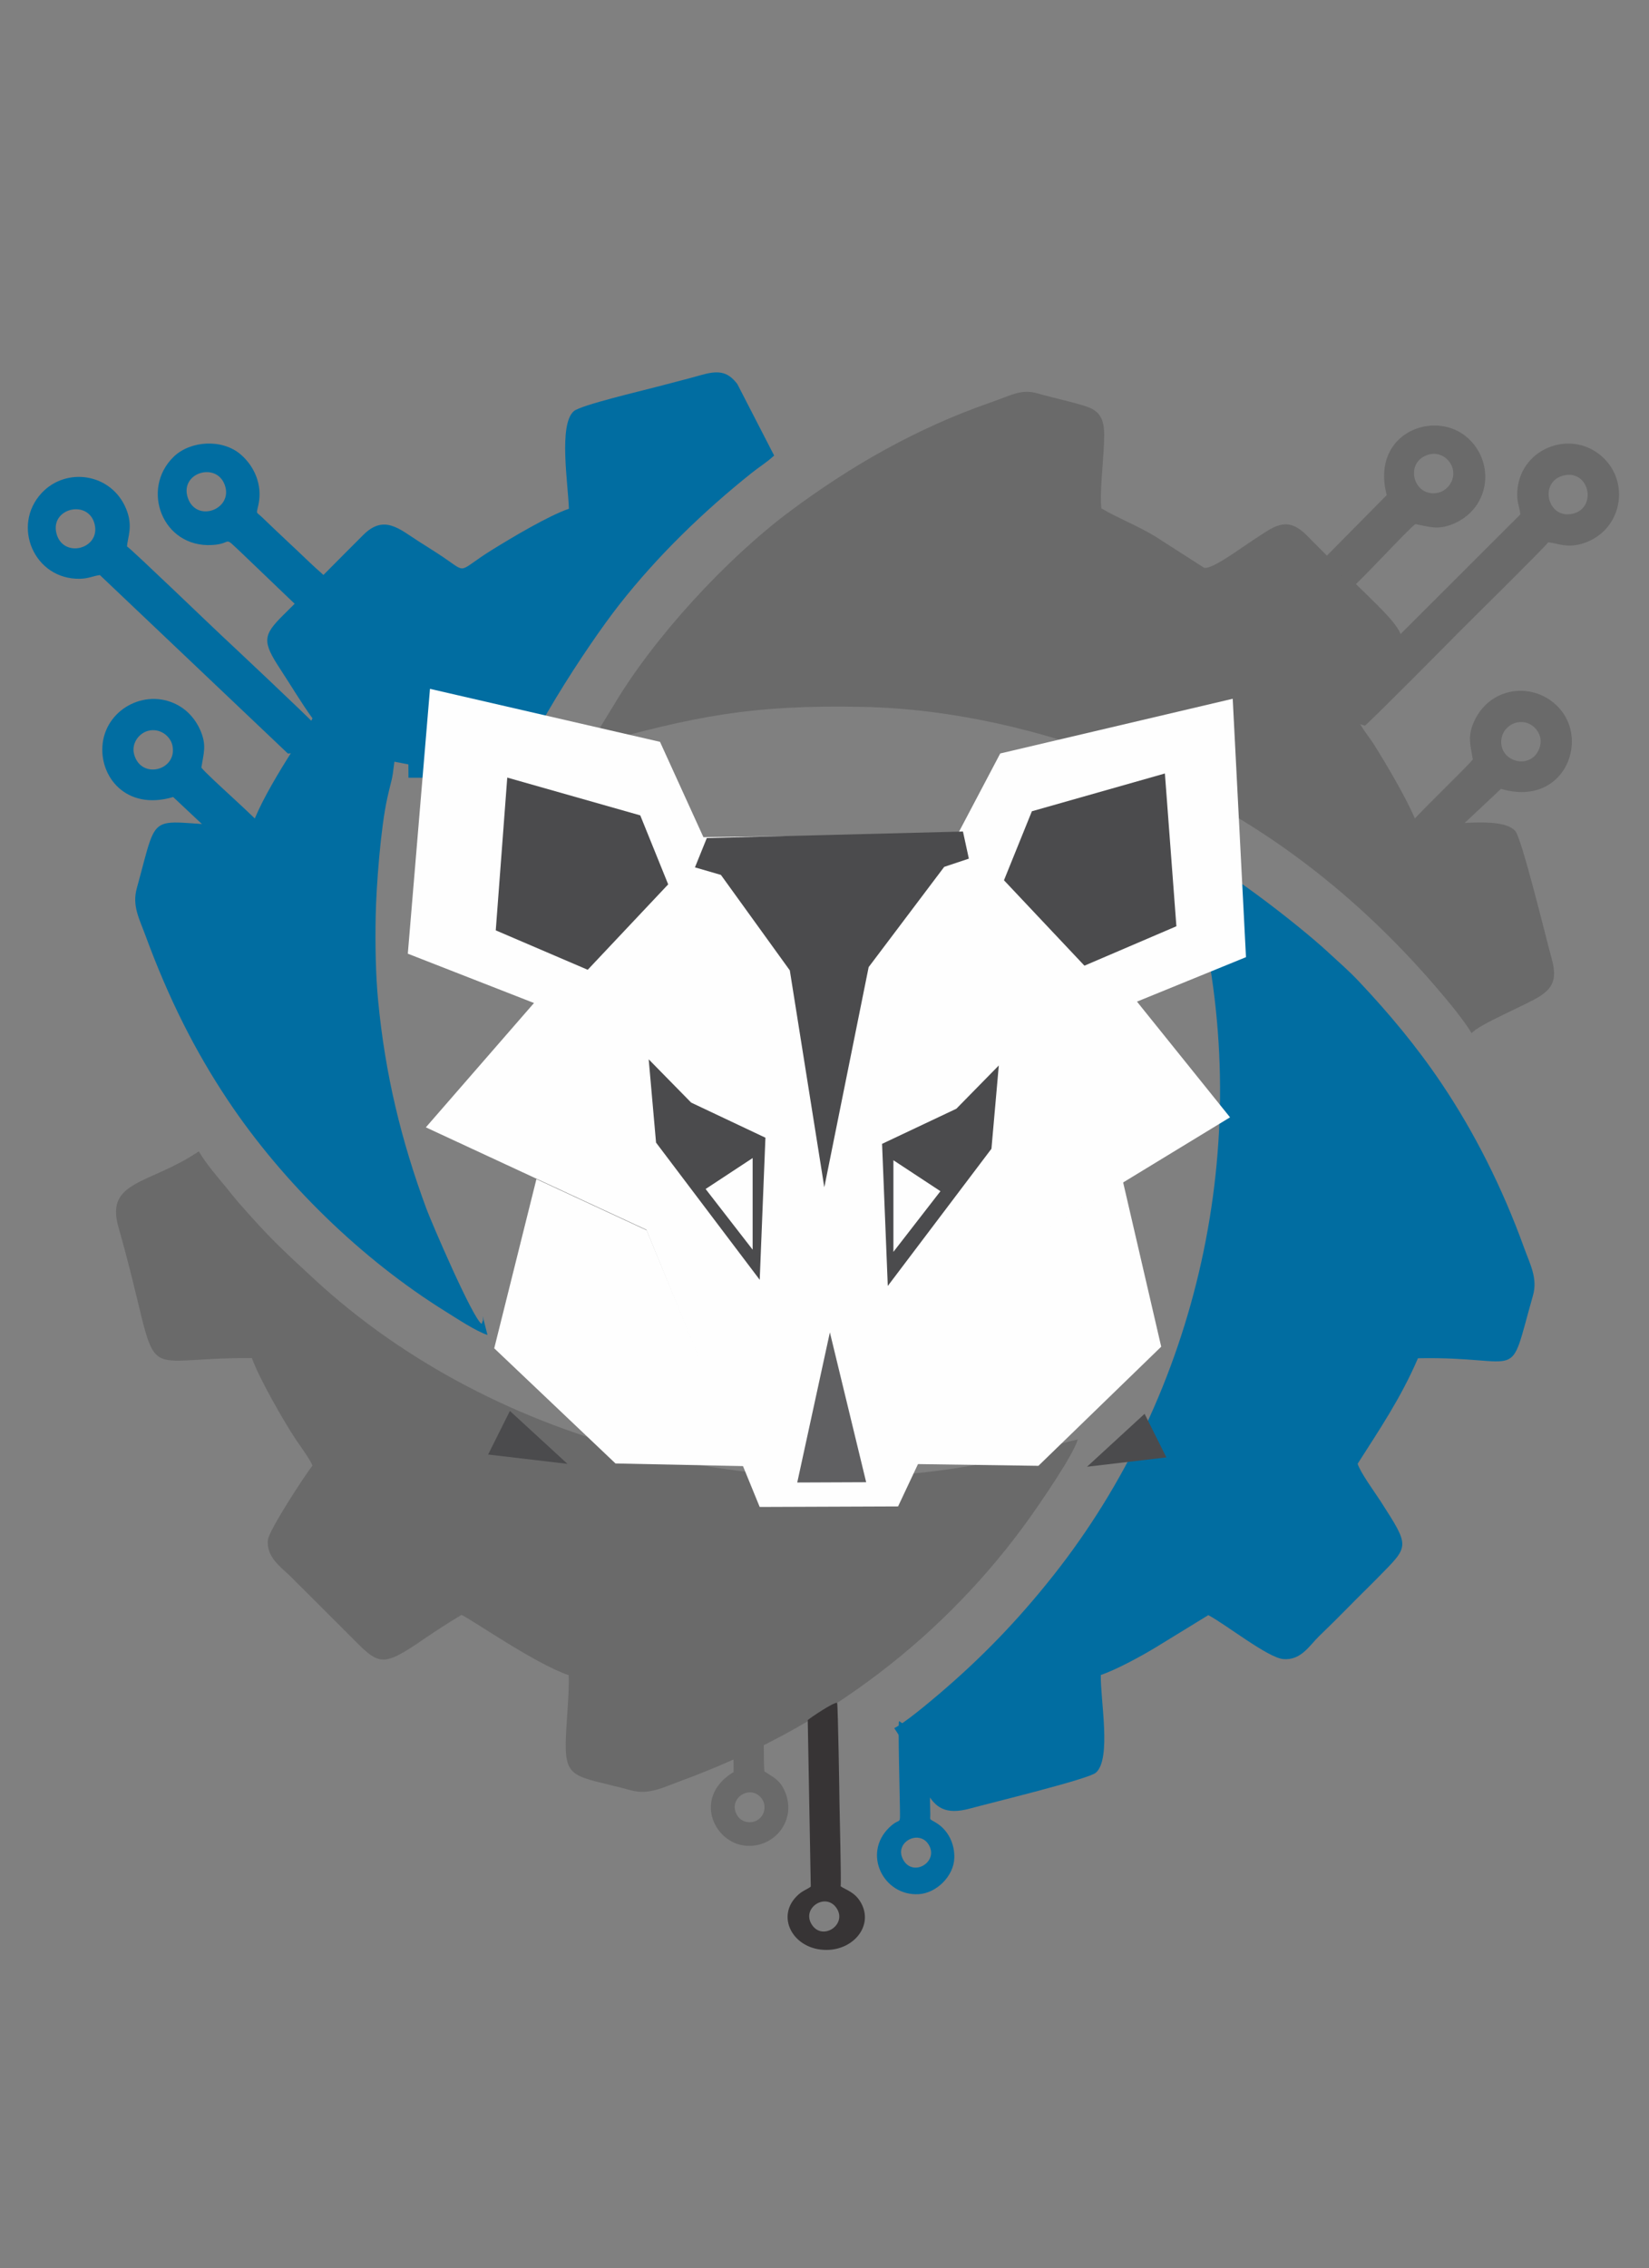 <svg xmlns="http://www.w3.org/2000/svg" xml:space="preserve" width="239.889mm" height="329.847mm" version="1.1" style="shape-rendering: geometricprecision; text-rendering: geometricprecision; fill-rule: evenodd; clip-rule: evenodd;" viewBox="0 0 23988.88 32984.72" xmlns:xlink="http://www.w3.org/1999/xlink" xmlns:xodm="http://www.corel.com/coreldraw/odm/2003" class="">
 <rect x="0" y="0" width="23988.88" height="32984.72" fill="#808080" stroke="none"/>
 <defs>
  <style type="text/css">
   
    .str1 {stroke:#606062;stroke-width:700;stroke-miterlimit:22.926}
    .str2 {stroke:#606062;stroke-width:7.62;stroke-miterlimit:22.926}
    .str0 {stroke:#FEFEFE;stroke-width:7.62;stroke-miterlimit:22.926}
    .fil1 {fill:#016DA1}
    .fil5 {fill:#373435}
    .fil3 {fill:#4B4B4D}
    .fil4 {fill:#606062}
    .fil0 {fill:#6A6A6A}
    .fil2 {fill:#FEFEFE}
   
  </style>
 </defs>
 <g id="Capa_x0020_1">
  <path class="fil0 str0 lYZKLWZx_0" d="M3664.84 19748.44c95.96,277.8 464.09,923.69 641.98,1188.63 62.37,92.94 202.63,282.42 238.5,373.57 -138.39,184.07 -627.76,935.65 -647.1,1078.81 -33.46,248.06 202.56,412.34 317.85,523.68l868.99 867.47c427.29,429.92 452.75,485.09 1078.14,55.9 168.7,-115.76 364.87,-242.58 549,-352.83 102.48,32.99 1063.85,708.74 1561.22,875.99 7.15,266.01 -25.42,573.69 -38.84,845.16 -34.25,694.27 93.2,599.31 946.36,829.49 254.29,68.62 463.59,-41.61 690.51,-124.7 1117.76,-409.38 2045.54,-916.04 2914.47,-1577.12 847.13,-644.45 1591.28,-1415.14 2197.93,-2267.1 132.52,-186.09 631.8,-905.41 694.8,-1133.33 -236.37,49.16 -520.63,151.48 -769.8,214.47 -3636.29,919.47 -7698.41,-112.8 -10330.89,-2539.74 -498.16,-459.25 -660.3,-610.53 -1098.22,-1109.22 -70.66,-80.46 -137.63,-168.15 -201.66,-245.15 -131.7,-158.4 -282.83,-334.23 -385.73,-510 -716.37,483.24 -1362.96,420.92 -1170.51,1097.96 686.77,2415.9 127.1,1893.24 1943,1908.06z"></path>
  <path class="fil1 str0 lYZKLWZx_1" d="M13009.23 25130.19c498.71,728.82 392.32,1360.71 1098.9,1169.14 325.2,-88.13 1728.66,-428.75 1834.49,-522.01 230.14,-202.94 63.2,-1060.85 71.63,-1420.65 232.45,-79.23 598.34,-279.26 805.17,-405.25l758.47 -464.88c256.5,135.48 868.16,620.58 1091.06,639.12 260.1,21.66 381.56,-199.56 521.72,-334.34 126.46,-121.6 308.56,-301.27 436.3,-432.09 141.9,-145.33 289.2,-286.85 421.7,-422.07 455.08,-464.44 468.7,-431.53 35.64,-1106.7 -78.6,-122.56 -295.43,-417.12 -333.96,-545.28 310.77,-488.37 626.68,-950.5 877.49,-1534.1 1578.67,-30.33 1298.2,404.61 1672.92,-911.94 71.27,-250.37 -41.37,-452.51 -126.13,-686.94 -319.9,-884.87 -727.41,-1688.69 -1202.13,-2394.68 -365.7,-543.84 -764.26,-1018.86 -1199,-1480.81 -158.63,-168.56 -292.1,-280.22 -458.4,-434.96 -394.91,-367.42 -1644.44,-1350.33 -2117.09,-1496.13l242.32 890.08c811.72,3388.05 -6.91,7014.89 -2124.22,9683.23 -510.49,643.38 -1029.67,1182.06 -1656.83,1715.91 -140.53,119.64 -492.6,415.86 -650.05,495.35z"></path>
  <path class="fil0 str0 lYZKLWZx_2" d="M8604.87 10833.09c1492.12,-414.05 2309.56,-586.48 3937.25,-554.16 1347.96,26.72 2637.43,354.3 3752.15,777.86 1852.28,703.77 3384.71,1880.32 4617.93,3321.86 144.06,168.42 383.72,454.01 496.5,646.42 94.13,-125.67 814.33,-419.08 1001.09,-543.52 195.26,-130.12 239.44,-265.31 161.74,-547.59 -93.96,-341.26 -432.15,-1741.78 -529.37,-1851.51 -204.3,-230.6 -1056.74,-64.43 -1419.25,-72.96 -90.59,-283.45 -451.34,-891.08 -630.54,-1176.23 -71.51,-113.8 -204.78,-268.01 -242.02,-388.99 846.31,-1469.08 1108.64,-780.09 -734.37,-2653.81 -304.85,-309.91 -491.98,-125.52 -796.71,70.29 -163.66,105.13 -611.47,440.36 -706.96,392.8l-711.2 -456.14c-251.52,-152.63 -529.36,-258.43 -778.75,-404.44 -24.95,-203.25 20.96,-617.94 32.92,-844.9 17.2,-326.34 33.08,-543.93 -248,-636.13 -227.14,-74.49 -470.86,-121.31 -703.23,-188.67 -246.18,-71.32 -361.74,13.74 -701.33,131.94 -1068.55,371.88 -2022.37,917.21 -2910.76,1579.4 -931.82,694.5 -1990.39,1849.75 -2563.89,2820.73 -81.18,137.48 -275.1,426.67 -323.2,577.75z"></path>
  <path class="fil1 str0 lYZKLWZx_3" d="M7022.08 19137.8c9.08,83.56 5.7,47.67 -15.51,113.68 -132.46,-81.69 -737.83,-1496.71 -803.58,-1674.68 -365.44,-989.18 -599.19,-1948.12 -702.22,-3027.33 -35.71,-373.96 -43.84,-816.36 -35.45,-1228.06 9.12,-447.71 73.34,-1286.31 168.3,-1713.42 70.34,-316.53 66.36,-221.19 103.92,-531.89l203.55 39.35 1.2 194 947.43 0.79c127.31,9.17 94.72,-19.07 95.08,127.1 109.99,-9.25 31,16.47 162.24,-85.49l45.44 -33.55c3.43,-2.52 10.49,-7.71 15.86,-11.37l133.45 97.57c3.69,1.82 11.98,4.34 17.62,7.27 -3,94.02 -17.74,72.75 2.87,150.19l20.62 48.17c174.36,-725.48 1157.43,-2219.64 1624.21,-2814.99 559.57,-713.7 1227.59,-1358.77 1927.66,-1917.7 112.37,-89.72 220.51,-153.77 327.19,-253.51l-535.22 -1038.75c-149.02,-198.19 -295,-197.98 -541.5,-127.49 -202.59,57.96 -413.6,108.88 -627.97,166.37 -219.58,58.87 -1106.25,266.05 -1208.67,354.15 -225.54,194.09 -83.82,1054.4 -72.4,1419.51 -297.72,102.17 -841.21,425.68 -1128.29,604.55 -506.98,315.89 -337.44,343.69 -699.45,99.89 -110.49,-74.43 -232.29,-149.93 -361.63,-232.47 -277.09,-176.83 -499.51,-392.24 -800.82,-92.09 -395.64,394.09 -769.38,776.95 -1165.14,1166.79 -299.11,294.68 -305.24,386.53 -43.83,785.07 158.57,241.73 306.36,492.25 469.02,715.78 -36.71,105.33 -678.69,995.83 -881.1,1563.75 -1566.73,0.03 -1324.21,-364.84 -1675.23,909.25 -69.45,252.07 36.19,440 125.75,683.42 335.95,912.8 716.3,1673.19 1199.59,2397.64 796.91,1194.6 1948.45,2316.25 3175.08,3076.82 144.72,89.72 436.14,283.33 601.78,336.02l-69.85 -274.34z"></path>
  <path class="fil2 str1 lYZKLWZx_4" d="M14812.12,18082.21L16330.78,17158.85L16892.72,19582.77L15106.37,21315.14L13303.84,21289.19Z"></path>
  <path class="fil2 str1 lYZKLWZx_5" d="M9407.57,17890.37L7803.49,17146.17L7189.8,19606.28L8953.89,21280.96L10824.94,21319.66Z"></path>
  <path class="fil2 str1 lYZKLWZx_6" d="M9601.49,10787.55L10232.98,12173.77L13931.61,12131.5L14550.94,10956.47L17932.92,10161.1L18126.01,13918.45L16540.18,14565.07L17893.91,16247.61L14856.74,18097.14L13064.76,21905.66L11051.64,21913.37L9403.22,17881.8L6195.04,16393.24L7768.27,14585.24L5932.68,13868.03L6255.1,10016.8Z"></path>
  <path class="fil3 lYZKLWZx_7" d="M11051.99,18610.23L11135.03,16543.87L10054.48,16033.25L9436.92,15403.99L9543.85,16615.21Z"></path>
  <path class="fil3 lYZKLWZx_8" d="M15775.88,14042.44L14605.28,12800.37L15011.36,11797.07L16946.3,11247.6L17113.59,13469.23Z"></path>
  <path class="fil3 lYZKLWZx_9" d="M12915.04,18699.61L12831.99,16633.25L13912.56,16122.63L14530.1,15493.37L14423.17,16704.59Z"></path>
  <path class="fil3 lYZKLWZx_10" d="M8549.78,14102.06L9720.36,12859.99L9314.29,11856.69L7379.34,11307.22L7212.05,13528.85Z"></path>
  <path class="fil3 lYZKLWZx_11" d="M14008.66,12091.61L14094.37,12485.96L13735.92,12605.49L12636.82,14063.05L11991.67,17264.99L11489.8,14110.81L10487.4,12722.36L10109.82,12612.76L10282.3,12186.53Z"></path>
  <path class="fil4 lYZKLWZx_12" d="M12600.66,21553.66L11597.97,21557.87L12072.71,19374.57Z"></path>
  <path class="fil2 str2 lYZKLWZx_13" d="M13681.06,17321.69L12996.91,16871.58L12996.91,18203.97Z"></path>
  <path class="fil2 str2 lYZKLWZx_14" d="M10264.93,17289.82L10949.06,16839.71L10949.06,18172.1Z"></path>
  <path class="fil3 lYZKLWZx_15" d="M8255.23,21286.73L7417.6,20517.02L7100.66,21150.88Z"></path>
  <path class="fil3 lYZKLWZx_16" d="M15813.23,21328.57L16650.87,20558.86L16967.81,21192.72Z"></path>
  <path class="fil0 lYZKLWZx_17" d="M22117.4 7480.04l-2667.97 2663.53c-4.81,66.79 55.38,269.88 108.59,298.28 45.38,24.23 237.72,96.22 298.7,109.71 76.64,-56.11 1252.21,-1241.98 1337.45,-1329.36 108.52,-111.23 1277.4,-1261.94 1328.6,-1336.06 130.98,9.16 287.42,101.14 547.61,1.53 526.55,-201.61 634.68,-856.07 263.82,-1221.66 -463.88,-457.25 -1260.29,-143.2 -1262.5,524.76 -0.42,126.01 35.15,185.39 45.7,289.27zm635.38 -567.09c-372.35,84.98 -245.27,637.4 119.22,558.84 369.47,-79.64 250.49,-643.21 -119.22,-558.84z"></path>
  <path class="fil0 lYZKLWZx_18" d="M20173.43 7199.67l-870.01 879.66c-5.86,261.01 308.03,246.45 325.07,494.46 97.37,-45.55 830.17,-856.49 961.68,-952.6 210.03,38.94 321.51,88.46 542.29,0.21 155.48,-62.15 280.02,-169.21 355.52,-286.15 294.78,-456.65 11.62,-1061.18 -504.25,-1139.21 -474.86,-71.82 -996.57,306.62 -810.3,1003.63zm621.64 -592.28c-374.86,94.07 -244.99,630.15 120.16,558.79 131.42,-25.68 258.88,-170.17 219.31,-346.09 -29.86,-132.89 -175.78,-253.78 -339.47,-212.7z"></path>
  <path class="fil1 lYZKLWZx_19" d="M1453.23 8362.58l2734.65 2595.02c66.9,3.02 268.29,-62.64 295.25,-116.6 22.99,-46.03 89.75,-240.23 101.59,-301.57 -58.16,-75.08 -1275.36,-1218.18 -1365,-1301.03 -114.13,-105.47 -1296,-1242.83 -1371.48,-1292.02 5.62,-131.18 93.33,-290.04 -13.27,-547.45 -215.76,-520.91 -872.9,-611.32 -1228.35,-230.7 -444.53,476.05 -109.08,1263.69 558.7,1247.85 125.97,-2.98 184.36,-40.14 287.91,-53.5zm-631.98 -605.68c95,369.92 643.8,227.95 555.41,-134.28 -89.58,-367.19 -649.75,-233.02 -555.41,134.28z"></path>
  <path class="fil1 lYZKLWZx_20" d="M4717.94 9170.78c31.76,-190.18 43.74,-404.78 50.15,-603.65 6.23,-193.55 -18.22,-153.71 -263.18,-388.67 -229.77,-220.44 -455.44,-427.16 -684.26,-648.81 -102.11,-98.9 -92.27,-40.29 -59.85,-196.37 58.78,-282.8 -59.25,-552.76 -260.06,-725.29 -266.57,-229.06 -730.43,-202.44 -974.5,34.34 -485.15,470.69 -163.18,1325.22 559.95,1282.94 316.99,-18.52 139.82,-154.56 432.21,119.38 167.1,156.55 1129.1,1092.02 1199.54,1126.13zm-1984.23 -1927.34c127.75,365.74 668.18,160.31 534.38,-195.75 -126.69,-337.09 -661.64,-168.59 -534.38,195.75z"></path>
  <path class="fil1 lYZKLWZx_21" d="M2519.17 11589.98l571.17 536.32c261.07,-1.2 495.5,-61.14 742.96,-84.86 -48.18,-96.13 -804.39,-750.58 -904.03,-879.44 33.26,-211 79.75,-323.79 -14.43,-542.09 -66.33,-153.74 -176.71,-275.36 -295.65,-347.67 -464.46,-282.32 -1061.11,17.06 -1125.17,534.86 -58.96,476.63 333.43,987.91 1025.15,782.88zm-567.2 -617.83c104.17,372.19 636.54,227.87 555.34,-135.22 -29.22,-130.68 -177.1,-254.18 -351.9,-209.89 -132.03,33.46 -248.93,182.59 -203.44,345.11z"></path>
  <path class="fil5 lYZKLWZx_22" d="M11794.95 27434.91l-44.22 -2421.8c26.35,-26.61 387.89,-271.58 428.1,-250.52 12.04,60.15 33.39,1377.68 33.59,1456.11 0.28,99.84 28.22,1153.39 16.92,1210.47 75.98,54.41 209.48,82.03 298.27,244.41 179.66,328.6 -106.82,678.65 -501.11,681.15 -493.14,3.13 -760.08,-498.09 -408.95,-806.95 66.23,-58.26 116.87,-69.72 177.4,-112.87zm15.65 552.99c-157.43,-242.57 202.98,-475.59 359.53,-240.66 158.68,238.14 -203.22,481.5 -359.53,240.66z"></path>
  <path class="fil1 lYZKLWZx_23" d="M13078.73 25026.78c122.27,79.78 248,183.11 362.08,281.49 111.04,95.74 76.31,88.95 81.69,345.88 5.03,241.04 4.55,472.75 10.77,713.88 2.78,107.59 -24.85,72.06 78.74,134 187.71,112.22 277.64,316.37 270.85,516.71 -9.01,265.95 -261.62,510.78 -518.68,525.4 -510.97,29.07 -822.1,-588.38 -427.86,-969.65 172.82,-167.14 157.81,1.31 155.04,-302.04 -1.58,-173.36 -29.73,-1188.93 -12.63,-1245.67zm58.9 2013.64c-138.31,-258.67 253.2,-454.51 383.01,-197.43 122.89,243.39 -245.22,455.09 -383.01,197.43z"></path>
  <path class="fil0 lYZKLWZx_24" d="M10672.58 25768.07l-6.07 -593.19c134.5,-144.85 288.07,-244.76 428.13,-370.49 28.89,76.11 5.91,832.98 26.65,954.54 134.62,89.64 221.3,121.55 294.66,285.93 51.68,115.77 62.87,239.62 42.19,342.96 -80.77,403.52 -553.45,582.53 -874.82,352.8 -295.81,-211.46 -379.56,-692.2 89.26,-972.55zm53.52 632.76c-153.99,-248.82 199.32,-471.5 360.02,-240.13 57.85,83.27 50.85,228.98 -63.42,303.67 -86.33,56.42 -229.36,45.12 -296.6,-63.54z"></path>
  <path class="fil0 lYZKLWZx_25" d="M21835.54 11471.33l-571.17 536.32c-261.07,-1.2 -535.67,38.03 -783.12,14.33 48.15,-96.14 844.55,-849.77 944.17,-978.63 -33.25,-211 -79.73,-323.79 14.45,-542.09 66.34,-153.74 176.71,-275.36 295.65,-347.66 464.45,-282.33 1061.11,17.05 1125.17,534.85 58.96,476.63 -333.43,987.91 -1025.15,782.88zm567.2 -617.82c-104.17,372.18 -636.55,227.87 -555.34,-135.23 29.22,-130.68 177.1,-254.18 351.9,-209.88 132.02,33.45 248.93,182.58 203.44,345.11z"></path>
 </g>
<style data-made-with="vivus-instant">.lYZKLWZx_0{stroke-dasharray:39055 39057;stroke-dashoffset:39056;}.start .lYZKLWZx_0{animation:lYZKLWZx_draw_0 4500ms ease 0ms infinite,lYZKLWZx_fade 4500ms linear 0ms infinite;}.lYZKLWZx_1{stroke-dasharray:39054 39056;stroke-dashoffset:39055;}.start .lYZKLWZx_1{animation:lYZKLWZx_draw_1 4500ms ease 0ms infinite,lYZKLWZx_fade 4500ms linear 0ms infinite;}.lYZKLWZx_2{stroke-dasharray:39073 39075;stroke-dashoffset:39074;}.start .lYZKLWZx_2{animation:lYZKLWZx_draw_2 4500ms ease 0ms infinite,lYZKLWZx_fade 4500ms linear 0ms infinite;}.lYZKLWZx_3{stroke-dasharray:42165 42167;stroke-dashoffset:42166;}.start .lYZKLWZx_3{animation:lYZKLWZx_draw_3 4500ms ease 0ms infinite,lYZKLWZx_fade 4500ms linear 0ms infinite;}.lYZKLWZx_4{stroke-dasharray:12101 12103;stroke-dashoffset:12102;}.start .lYZKLWZx_4{animation:lYZKLWZx_draw_4 4500ms ease 0ms infinite,lYZKLWZx_fade 4500ms linear 0ms infinite;}.lYZKLWZx_5{stroke-dasharray:12319 12321;stroke-dashoffset:12320;}.start .lYZKLWZx_5{animation:lYZKLWZx_draw_5 4500ms ease 0ms infinite,lYZKLWZx_fade 4500ms linear 0ms infinite;}.lYZKLWZx_6{stroke-dasharray:46996 46998;stroke-dashoffset:46997;}.start .lYZKLWZx_6{animation:lYZKLWZx_draw_6 4500ms ease 0ms infinite,lYZKLWZx_fade 4500ms linear 0ms infinite;}.lYZKLWZx_7{stroke-dasharray:7862 7864;stroke-dashoffset:7863;}.start .lYZKLWZx_7{animation:lYZKLWZx_draw_7 4500ms ease 0ms infinite,lYZKLWZx_fade 4500ms linear 0ms infinite;}.lYZKLWZx_8{stroke-dasharray:8484 8486;stroke-dashoffset:8485;}.start .lYZKLWZx_8{animation:lYZKLWZx_draw_8 4500ms ease 0ms infinite,lYZKLWZx_fade 4500ms linear 0ms infinite;}.lYZKLWZx_9{stroke-dasharray:7862 7864;stroke-dashoffset:7863;}.start .lYZKLWZx_9{animation:lYZKLWZx_draw_9 4500ms ease 0ms infinite,lYZKLWZx_fade 4500ms linear 0ms infinite;}.lYZKLWZx_10{stroke-dasharray:8484 8486;stroke-dashoffset:8485;}.start .lYZKLWZx_10{animation:lYZKLWZx_draw_10 4500ms ease 0ms infinite,lYZKLWZx_fade 4500ms linear 0ms infinite;}.lYZKLWZx_11{stroke-dasharray:15361 15363;stroke-dashoffset:15362;}.start .lYZKLWZx_11{animation:lYZKLWZx_draw_11 4500ms ease 0ms infinite,lYZKLWZx_fade 4500ms linear 0ms infinite;}.lYZKLWZx_12{stroke-dasharray:5480 5482;stroke-dashoffset:5481;}.start .lYZKLWZx_12{animation:lYZKLWZx_draw_12 4500ms ease 0ms infinite,lYZKLWZx_fade 4500ms linear 0ms infinite;}.lYZKLWZx_13{stroke-dasharray:3268 3270;stroke-dashoffset:3269;}.start .lYZKLWZx_13{animation:lYZKLWZx_draw_13 4500ms ease 0ms infinite,lYZKLWZx_fade 4500ms linear 0ms infinite;}.lYZKLWZx_14{stroke-dasharray:3268 3270;stroke-dashoffset:3269;}.start .lYZKLWZx_14{animation:lYZKLWZx_draw_14 4500ms ease 0ms infinite,lYZKLWZx_fade 4500ms linear 0ms infinite;}.lYZKLWZx_15{stroke-dasharray:3009 3011;stroke-dashoffset:3010;}.start .lYZKLWZx_15{animation:lYZKLWZx_draw_15 4500ms ease 0ms infinite,lYZKLWZx_fade 4500ms linear 0ms infinite;}.lYZKLWZx_16{stroke-dasharray:3009 3011;stroke-dashoffset:3010;}.start .lYZKLWZx_16{animation:lYZKLWZx_draw_16 4500ms ease 0ms infinite,lYZKLWZx_fade 4500ms linear 0ms infinite;}.lYZKLWZx_17{stroke-dasharray:14072 14074;stroke-dashoffset:14073;}.start .lYZKLWZx_17{animation:lYZKLWZx_draw_17 4500ms ease 0ms infinite,lYZKLWZx_fade 4500ms linear 0ms infinite;}.lYZKLWZx_18{stroke-dasharray:9061 9063;stroke-dashoffset:9062;}.start .lYZKLWZx_18{animation:lYZKLWZx_draw_18 4500ms ease 0ms infinite,lYZKLWZx_fade 4500ms linear 0ms infinite;}.lYZKLWZx_19{stroke-dasharray:14072 14074;stroke-dashoffset:14073;}.start .lYZKLWZx_19{animation:lYZKLWZx_draw_19 4500ms ease 0ms infinite,lYZKLWZx_fade 4500ms linear 0ms infinite;}.lYZKLWZx_20{stroke-dasharray:9924 9926;stroke-dashoffset:9925;}.start .lYZKLWZx_20{animation:lYZKLWZx_draw_20 4500ms ease 0ms infinite,lYZKLWZx_fade 4500ms linear 0ms infinite;}.lYZKLWZx_21{stroke-dasharray:8645 8647;stroke-dashoffset:8646;}.start .lYZKLWZx_21{animation:lYZKLWZx_draw_21 4500ms ease 0ms infinite,lYZKLWZx_fade 4500ms linear 0ms infinite;}.lYZKLWZx_22{stroke-dasharray:9788 9790;stroke-dashoffset:9789;}.start .lYZKLWZx_22{animation:lYZKLWZx_draw_22 4500ms ease 0ms infinite,lYZKLWZx_fade 4500ms linear 0ms infinite;}.lYZKLWZx_23{stroke-dasharray:7514 7516;stroke-dashoffset:7515;}.start .lYZKLWZx_23{animation:lYZKLWZx_draw_23 4500ms ease 0ms infinite,lYZKLWZx_fade 4500ms linear 0ms infinite;}.lYZKLWZx_24{stroke-dasharray:6546 6548;stroke-dashoffset:6547;}.start .lYZKLWZx_24{animation:lYZKLWZx_draw_24 4500ms ease 0ms infinite,lYZKLWZx_fade 4500ms linear 0ms infinite;}.lYZKLWZx_25{stroke-dasharray:8779 8781;stroke-dashoffset:8780;}.start .lYZKLWZx_25{animation:lYZKLWZx_draw_25 4500ms ease 0ms infinite,lYZKLWZx_fade 4500ms linear 0ms infinite;}@keyframes lYZKLWZx_draw{100%{stroke-dashoffset:0;}}@keyframes lYZKLWZx_fade{0%{stroke-opacity:1;}77.778%{stroke-opacity:1;}100%{stroke-opacity:0;}}@keyframes lYZKLWZx_draw_0{0%{stroke-dashoffset: 39056}5.632%{ stroke-dashoffset: 0;}100%{ stroke-dashoffset: 0;}}@keyframes lYZKLWZx_draw_1{5.632%{stroke-dashoffset: 39055}11.263%{ stroke-dashoffset: 0;}100%{ stroke-dashoffset: 0;}}@keyframes lYZKLWZx_draw_2{11.263%{stroke-dashoffset: 39074}16.898%{ stroke-dashoffset: 0;}100%{ stroke-dashoffset: 0;}}@keyframes lYZKLWZx_draw_3{16.898%{stroke-dashoffset: 42166}22.978%{ stroke-dashoffset: 0;}100%{ stroke-dashoffset: 0;}}@keyframes lYZKLWZx_draw_4{22.978%{stroke-dashoffset: 12102}24.723%{ stroke-dashoffset: 0;}100%{ stroke-dashoffset: 0;}}@keyframes lYZKLWZx_draw_5{24.723%{stroke-dashoffset: 12320}26.499%{ stroke-dashoffset: 0;}100%{ stroke-dashoffset: 0;}}@keyframes lYZKLWZx_draw_6{26.499%{stroke-dashoffset: 46997}33.276%{ stroke-dashoffset: 0;}100%{ stroke-dashoffset: 0;}}@keyframes lYZKLWZx_draw_7{33.276%{stroke-dashoffset: 7863}34.41%{ stroke-dashoffset: 0;}100%{ stroke-dashoffset: 0;}}@keyframes lYZKLWZx_draw_8{34.41%{stroke-dashoffset: 8485}35.634%{ stroke-dashoffset: 0;}100%{ stroke-dashoffset: 0;}}@keyframes lYZKLWZx_draw_9{35.634%{stroke-dashoffset: 7863}36.767%{ stroke-dashoffset: 0;}100%{ stroke-dashoffset: 0;}}@keyframes lYZKLWZx_draw_10{36.767%{stroke-dashoffset: 8485}37.991%{ stroke-dashoffset: 0;}100%{ stroke-dashoffset: 0;}}@keyframes lYZKLWZx_draw_11{37.991%{stroke-dashoffset: 15362}40.206%{ stroke-dashoffset: 0;}100%{ stroke-dashoffset: 0;}}@keyframes lYZKLWZx_draw_12{40.206%{stroke-dashoffset: 5481}40.996%{ stroke-dashoffset: 0;}100%{ stroke-dashoffset: 0;}}@keyframes lYZKLWZx_draw_13{40.996%{stroke-dashoffset: 3269}41.468%{ stroke-dashoffset: 0;}100%{ stroke-dashoffset: 0;}}@keyframes lYZKLWZx_draw_14{41.468%{stroke-dashoffset: 3269}41.939%{ stroke-dashoffset: 0;}100%{ stroke-dashoffset: 0;}}@keyframes lYZKLWZx_draw_15{41.939%{stroke-dashoffset: 3010}42.373%{ stroke-dashoffset: 0;}100%{ stroke-dashoffset: 0;}}@keyframes lYZKLWZx_draw_16{42.373%{stroke-dashoffset: 3010}42.807%{ stroke-dashoffset: 0;}100%{ stroke-dashoffset: 0;}}@keyframes lYZKLWZx_draw_17{42.807%{stroke-dashoffset: 14073}44.836%{ stroke-dashoffset: 0;}100%{ stroke-dashoffset: 0;}}@keyframes lYZKLWZx_draw_18{44.836%{stroke-dashoffset: 9062}46.143%{ stroke-dashoffset: 0;}100%{ stroke-dashoffset: 0;}}@keyframes lYZKLWZx_draw_19{46.143%{stroke-dashoffset: 14073}48.172%{ stroke-dashoffset: 0;}100%{ stroke-dashoffset: 0;}}@keyframes lYZKLWZx_draw_20{48.172%{stroke-dashoffset: 9925}49.604%{ stroke-dashoffset: 0;}100%{ stroke-dashoffset: 0;}}@keyframes lYZKLWZx_draw_21{49.604%{stroke-dashoffset: 8646}50.85%{ stroke-dashoffset: 0;}100%{ stroke-dashoffset: 0;}}@keyframes lYZKLWZx_draw_22{50.85%{stroke-dashoffset: 9789}52.262%{ stroke-dashoffset: 0;}100%{ stroke-dashoffset: 0;}}@keyframes lYZKLWZx_draw_23{52.262%{stroke-dashoffset: 7515}53.345%{ stroke-dashoffset: 0;}100%{ stroke-dashoffset: 0;}}@keyframes lYZKLWZx_draw_24{53.345%{stroke-dashoffset: 6547}54.29%{ stroke-dashoffset: 0;}100%{ stroke-dashoffset: 0;}}@keyframes lYZKLWZx_draw_25{54.29%{stroke-dashoffset: 8780}55.556%{ stroke-dashoffset: 0;}100%{ stroke-dashoffset: 0;}}</style></svg>
